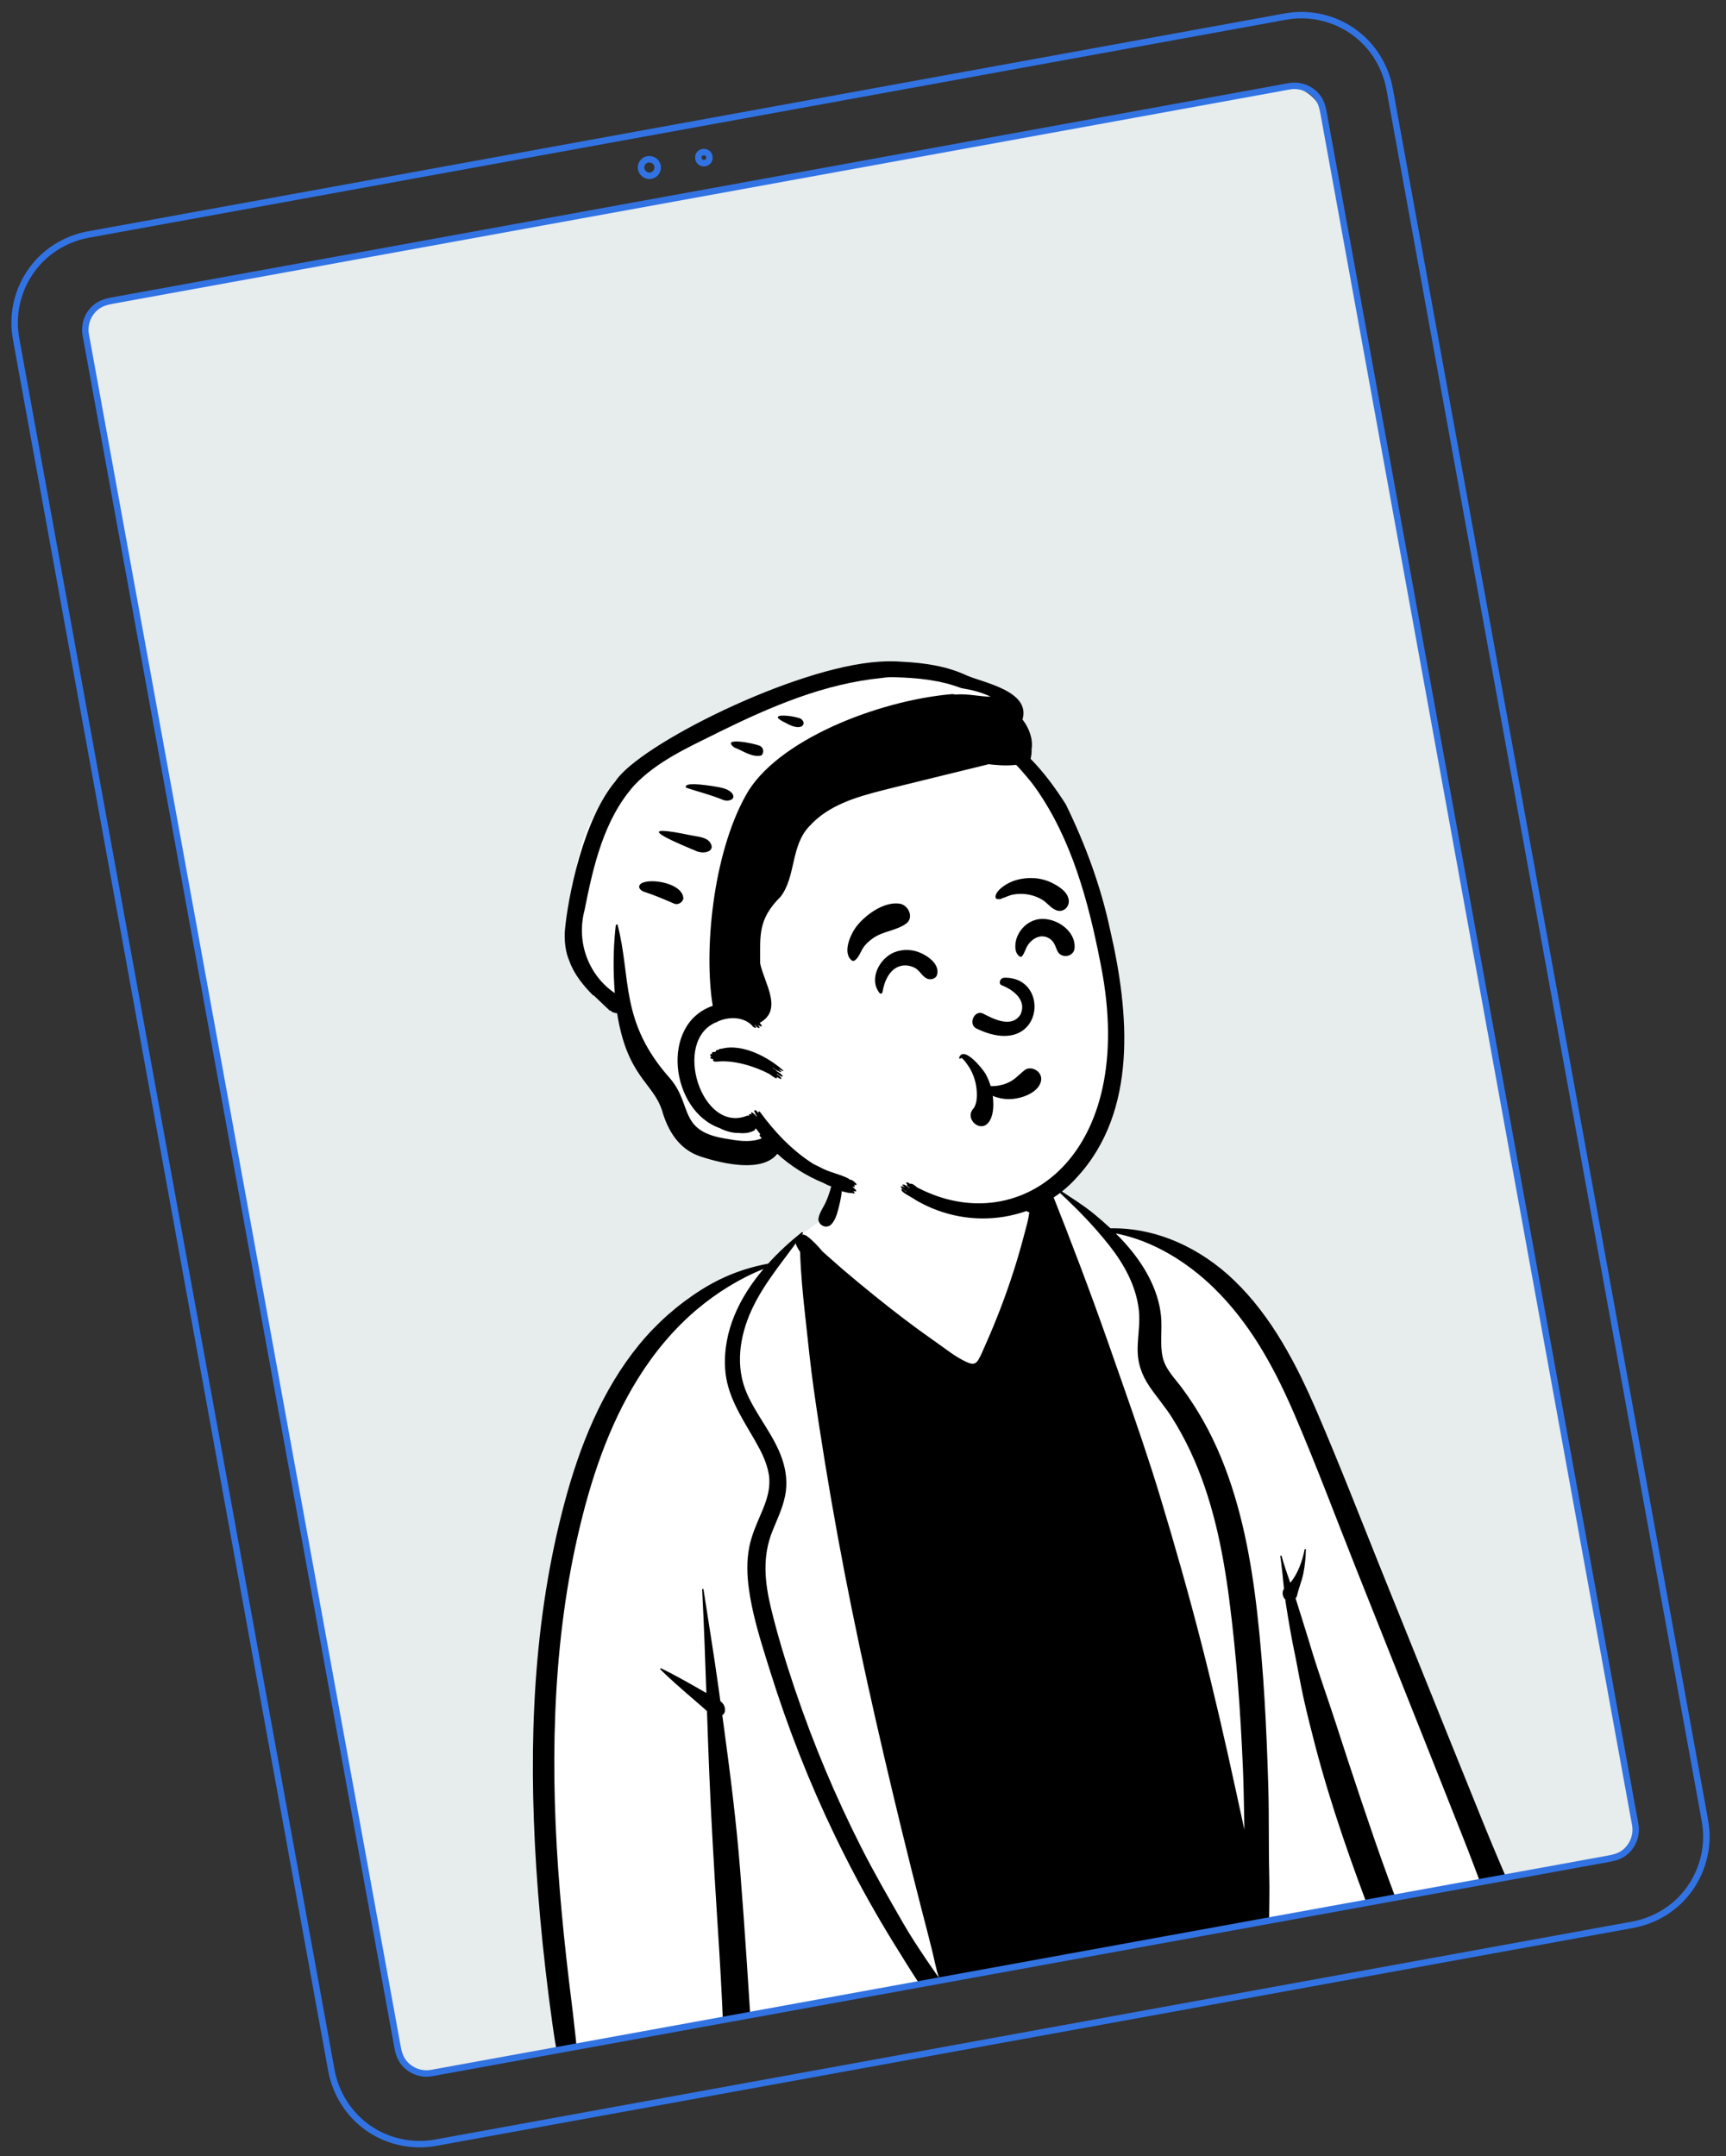 <svg width="401" height="501" viewBox="0 0 401 501" fill="none" xmlns="http://www.w3.org/2000/svg">
<rect x="0" y="0" width="401" height="501" fill="#333333" stroke="none"/>
<path d="M101.159 497.851C95.721 498.818 90.051 497.592 85.519 494.416C81.055 491.288 78.004 486.455 77 481.105C76.845 480.282 76.7 479.457 76.55 478.633C76.119 476.266 75.687 473.898 75.256 471.531C74.577 467.8 73.898 464.069 73.219 460.339C72.317 455.39 71.416 450.44 70.515 445.491C69.414 439.441 68.312 433.391 67.21 427.341C65.949 420.411 64.687 413.482 63.425 406.551C62.026 398.865 60.626 391.178 59.227 383.492C57.713 375.179 56.199 366.866 54.686 358.553C53.09 349.789 51.495 341.025 49.899 332.261C48.254 323.226 46.608 314.19 44.963 305.155C43.288 295.953 41.612 286.751 39.937 277.55C38.264 268.361 36.591 259.173 34.918 249.984C33.28 240.988 31.642 231.992 30.004 222.996C28.425 214.321 26.845 205.646 25.266 196.971C23.765 188.726 22.264 180.482 20.762 172.238C19.384 164.67 18.006 157.102 16.628 149.533C15.393 142.747 14.157 135.962 12.922 129.176C11.851 123.298 10.781 117.419 9.711 111.54C8.845 106.787 7.98 102.035 7.115 97.282C6.476 93.774 5.837 90.266 5.199 86.758C4.813 84.641 4.428 82.524 4.042 80.408C3.777 78.951 3.496 77.506 3.421 76.02C3.145 70.548 5.081 65.089 8.749 61.024C11.843 57.593 16.013 55.327 20.543 54.488C22.081 54.203 23.621 53.928 25.16 53.648C28.748 52.994 32.337 52.341 35.925 51.688C41.259 50.716 46.593 49.745 51.928 48.774C58.677 47.545 65.428 46.316 72.178 45.087C79.999 43.663 87.82 42.239 95.641 40.815C104.23 39.251 112.82 37.687 121.409 36.123C130.496 34.468 139.584 32.814 148.672 31.159C157.837 29.49 167.003 27.821 176.167 26.153C185.139 24.519 194.112 22.886 203.084 21.252C211.587 19.704 220.09 18.155 228.594 16.607C236.214 15.22 243.835 13.832 251.456 12.445C257.922 11.267 264.388 10.09 270.854 8.913C275.868 8 280.883 7.087 285.897 6.174C289.084 5.593 292.271 5.013 295.458 4.433C296.746 4.198 298.033 3.933 299.329 3.739C304.755 2.924 310.397 4.348 314.799 7.63C319.009 10.769 321.871 15.44 322.837 20.597C323.003 21.482 323.16 22.368 323.321 23.253C323.76 25.668 324.2 28.082 324.64 30.497C325.33 34.287 326.02 38.075 326.709 41.864C327.619 46.858 328.528 51.85 329.437 56.843C330.539 62.895 331.641 68.947 332.743 74.999C334.017 81.997 335.291 88.994 336.565 95.992C337.969 103.705 339.373 111.418 340.778 119.13C342.291 127.439 343.804 135.749 345.316 144.058C346.919 152.86 348.522 161.662 350.124 170.464C351.771 179.508 353.418 188.552 355.064 197.596C356.736 206.774 358.407 215.953 360.078 225.132C361.755 234.342 363.432 243.552 365.109 252.763C366.745 261.75 368.381 270.736 370.018 279.723C371.594 288.382 373.171 297.042 374.748 305.702C376.245 313.925 377.742 322.147 379.239 330.37C380.612 337.911 381.986 345.453 383.358 352.993C384.588 359.746 385.817 366.498 387.047 373.251C388.107 379.075 389.168 384.9 390.228 390.725C391.088 395.447 391.948 400.169 392.808 404.891C393.437 408.348 394.067 411.805 394.696 415.262C395.07 417.315 395.444 419.367 395.817 421.42C396.111 423.03 396.402 424.625 396.437 426.271C396.555 431.776 394.446 437.189 390.637 441.157C387.58 444.341 383.576 446.418 379.249 447.217C377.624 447.516 375.996 447.809 374.37 448.105C370.709 448.772 367.048 449.438 363.388 450.105C358.01 451.084 352.633 452.063 347.255 453.042C340.44 454.283 333.625 455.524 326.81 456.764C318.953 458.195 311.097 459.625 303.24 461.056C294.628 462.624 286.015 464.192 277.403 465.76C268.305 467.417 259.206 469.074 250.108 470.73C240.944 472.399 231.78 474.067 222.616 475.736C213.658 477.367 204.7 478.998 195.742 480.629C187.287 482.168 178.832 483.708 170.377 485.247C162.773 486.632 155.169 488.016 147.564 489.401C141.149 490.569 134.734 491.737 128.318 492.905C123.379 493.804 118.438 494.704 113.499 495.603C110.376 496.172 107.254 496.74 104.131 497.309C103.141 497.49 102.15 497.67 101.159 497.851Z" stroke="#3273E3" stroke-width="1.5" stroke-miterlimit="10" stroke-linecap="round" stroke-linejoin="round"/>
<path d="M152.766 38.572C152.436 36.846 150.073 36.413 149.184 37.948C148.3 39.474 149.848 41.335 151.508 40.745C152.398 40.43 152.926 39.497 152.766 38.572Z" stroke="#3273E3" stroke-width="1.5" stroke-miterlimit="10" stroke-linecap="round" stroke-linejoin="round"/>
<path d="M164.795 36.392C164.459 34.709 161.954 35.164 162.263 36.853C162.573 38.54 165.097 38.083 164.795 36.392Z" stroke="#3273E3" stroke-width="1.5" stroke-miterlimit="10" stroke-linecap="round" stroke-linejoin="round"/>
<mask id="mask0_84_24559" style="mask-type:alpha" maskUnits="userSpaceOnUse" x="19" y="19" width="362" height="463">
<path d="M100.263 481.654C97.839 482.094 95.308 481.132 93.79 479.19C92.954 478.121 92.592 476.899 92.355 475.595C92.073 474.045 91.791 472.495 91.508 470.945C90.979 468.038 90.45 465.131 89.92 462.223C89.169 458.098 88.418 453.973 87.667 449.847C86.719 444.643 85.772 439.44 84.825 434.236C83.706 428.094 82.588 421.952 81.47 415.81C80.206 408.869 78.942 401.928 77.678 394.987C76.294 387.387 74.911 379.786 73.527 372.186C72.053 364.09 70.579 355.994 69.105 347.898C67.557 339.399 66.01 330.9 64.462 322.402C62.876 313.687 61.289 304.973 59.702 296.259C58.093 287.418 56.483 278.578 54.873 269.737C53.271 260.936 51.668 252.133 50.066 243.331C48.495 234.707 46.925 226.083 45.355 217.459C43.842 209.153 42.33 200.847 40.818 192.54C39.389 184.691 37.959 176.842 36.53 168.993C35.21 161.741 33.889 154.489 32.569 147.236C31.383 140.72 30.196 134.205 29.01 127.69C27.983 122.05 26.956 116.411 25.93 110.772C25.088 106.149 24.246 101.526 23.404 96.903C22.774 93.444 22.145 89.984 21.515 86.525C21.119 84.348 20.722 82.173 20.326 79.996C20.187 79.231 20.032 78.467 19.909 77.698C19.514 75.257 20.475 72.75 22.451 71.245C23.611 70.361 24.922 70.053 26.314 69.8C28.532 69.396 30.752 68.992 32.971 68.588C37.016 67.852 41.061 67.115 45.107 66.378C50.684 65.363 56.261 64.347 61.839 63.332C68.653 62.091 75.468 60.85 82.282 59.61C90.04 58.197 97.798 56.785 105.555 55.372C113.961 53.842 122.368 52.311 130.774 50.78C139.535 49.185 148.295 47.59 157.056 45.995C165.851 44.394 174.646 42.792 183.442 41.191C192.028 39.627 200.615 38.064 209.201 36.501C217.238 35.038 225.274 33.574 233.311 32.111C240.549 30.793 247.787 29.475 255.026 28.157C261.148 27.042 267.27 25.928 273.392 24.813C278.103 23.955 282.814 23.098 287.525 22.24C290.531 21.692 293.537 21.145 296.543 20.598C297.634 20.399 298.727 20.16 299.826 20.006C302.278 19.661 304.78 20.729 306.219 22.748C306.967 23.798 307.27 24.971 307.495 26.209C307.788 27.816 308.08 29.422 308.373 31.029C308.912 33.987 309.45 36.947 309.989 39.905C310.746 44.063 311.503 48.221 312.26 52.378C313.211 57.602 314.163 62.827 315.114 68.051C316.238 74.223 317.361 80.395 318.485 86.567C319.753 93.533 321.022 100.499 322.29 107.465C323.678 115.085 325.065 122.705 326.453 130.326C327.934 138.461 329.415 146.596 330.896 154.731C332.446 163.242 333.995 171.752 335.545 180.262C337.137 189.008 338.73 197.753 340.322 206.5C341.932 215.341 343.542 224.183 345.151 233.024C346.753 241.822 348.355 250.619 349.957 259.417C351.525 268.032 353.094 276.645 354.662 285.26C356.172 293.55 357.681 301.841 359.191 310.132C360.612 317.938 362.034 325.745 363.455 333.551C364.767 340.759 366.08 347.966 367.392 355.174C368.573 361.662 369.754 368.149 370.936 374.637C371.957 380.244 372.977 385.851 373.998 391.457C374.833 396.043 375.668 400.629 376.503 405.215C377.127 408.64 377.751 412.065 378.374 415.491C378.761 417.617 379.148 419.741 379.535 421.867C379.68 422.663 379.858 423.46 379.963 424.262C380.283 426.72 379.179 429.216 377.143 430.63C375.99 431.431 374.71 431.684 373.368 431.928C371.07 432.347 368.773 432.765 366.474 433.183C362.362 433.932 358.25 434.681 354.137 435.43C348.523 436.452 342.909 437.474 337.294 438.496C330.46 439.741 323.626 440.985 316.792 442.229C309.007 443.647 301.222 445.064 293.437 446.482C285.014 448.015 276.591 449.549 268.167 451.083C259.4 452.679 250.632 454.275 241.865 455.872C233.048 457.477 224.231 459.083 215.414 460.688C206.842 462.249 198.27 463.809 189.698 465.37C181.665 466.833 173.631 468.295 165.598 469.758C158.399 471.069 151.2 472.38 144.001 473.691C137.929 474.796 131.858 475.901 125.787 477.007C121.138 477.853 116.49 478.7 111.841 479.546C108.909 480.08 105.977 480.614 103.046 481.147C102.118 481.316 101.19 481.485 100.263 481.654Z" fill="#E7ECED"/>
</mask>
<g mask="url(#mask0_84_24559)">
</g>
<g clip-path="url(#clip0_84_24559)">
<rect x="18.607" y="71.093" width="292" height="419" rx="8" transform="rotate(-10.319 18.607 71.093)" fill="#E7ECED"/>
<path fill-rule="evenodd" clip-rule="evenodd" d="M276.408 320.942C273.983 320.547 271.618 320.01 269.368 318.998C262.825 315.764 257.893 310.004 253.23 304.544C246.611 296.574 241.324 287.759 237.063 278.335C235.233 274.286 233.978 269.434 230.888 266.111C224.003 259.23 208.203 263.16 199.966 266.088C194.465 268.127 194.446 274.691 194.011 279.625C193.646 283.725 193.662 287.801 193.799 291.91C192.562 293.088 191.112 294.126 189.718 295.054C174.156 303.1 172.962 312.98 169.297 328.573C162.488 351.507 135.135 364.981 135.302 390.626C135.481 407.543 146.276 421.524 156.991 433.664C167.37 447.166 179.375 452.368 195.779 445.745C211.115 439.254 225.389 430.468 240.252 422.981C247.519 419.729 254.23 413.49 262.54 413.726C279.701 414.42 296.958 413.074 313.768 409.517C337.667 406.155 333.525 383.426 327.885 366.268C321.192 339.186 304.148 324.117 276.408 320.942V320.942Z" fill="white"/>
<path fill-rule="evenodd" clip-rule="evenodd" d="M285.211 360.291C287.432 361.239 289.46 362.919 291.179 364.763C285.486 365.201 279.786 365.547 274.081 365.799C274.725 365.202 275.378 364.613 276.052 364.047C278.515 362.004 281.778 358.826 285.211 360.291ZM195.374 393.683C194.278 393.469 193.598 391.983 193.036 391.162C191.275 388.589 189.614 385.948 187.911 383.336C192.188 381.231 196.316 379.008 200.864 377.473C205.754 375.823 210.821 374.717 215.921 373.959C226.253 372.423 236.734 372.246 247.16 372.204C257.573 372.162 267.972 372.05 278.376 371.554C288.568 371.068 298.727 370.221 308.883 369.251C310.856 369.063 314.223 369.171 315.508 367.36C316.525 365.926 316.159 363.689 314.432 362.988C313.356 362.551 311.958 362.796 310.83 362.856C309.41 362.93 307.995 363.065 306.583 363.227C306.007 363.293 305.432 363.362 304.857 363.431C309.111 360.881 313.71 359.075 318.708 358.435C319.297 360.082 320.876 361.599 321.822 362.873C323.472 365.098 324.863 367.401 325.963 369.947C328.265 375.268 329.371 381.024 330.038 386.757C330.564 391.543 330.797 396.9 327.693 400.922C325.344 403.967 321.549 405.628 317.923 406.592C313.709 407.714 309.3 408.138 304.955 408.338C298.861 408.619 292.693 408.645 286.603 408.284C274.808 407.585 263.186 405.171 252.117 401.045C246.719 399.033 241.478 396.618 236.033 394.729C230.485 392.803 224.731 391.573 218.861 391.227C212.291 390.841 205.597 391.384 199.2 392.939C198.09 393.209 196.543 393.911 195.374 393.683ZM187.567 392.166C188.618 394.186 189.569 396.539 191.307 398.081C193.029 399.61 195.252 399.855 197.465 399.616C200.133 399.327 202.775 398.72 205.432 398.337C210.882 397.553 216.38 397.458 221.848 398.126C226.944 398.748 231.846 400.274 236.631 402.085C241.056 403.76 245.395 405.633 249.82 407.3C248.847 407.979 247.893 408.696 246.921 409.346C244.882 410.708 242.824 412.039 240.751 413.349C236.664 415.932 232.55 418.476 228.368 420.904C219.936 425.8 211.281 430.312 202.439 434.423C198.222 436.384 193.977 438.55 189.413 439.58C185.365 440.493 181.377 440.03 177.647 438.208C169.91 434.429 163.162 428.17 157.473 421.821C154.092 418.048 151.005 414 148.283 409.729C146.906 407.569 145.612 405.357 144.399 403.101C143.829 402.042 143.278 400.973 142.743 399.896C142.509 399.422 142.279 398.946 142.051 398.469C148.641 395.073 155.351 391.87 162.383 389.489C166.137 388.218 169.993 387.218 173.901 386.55C175.84 386.218 177.794 385.971 179.756 385.819C180.812 385.738 181.869 385.688 182.928 385.672C183.366 385.665 183.821 385.69 184.273 385.687C185.359 387.853 186.449 390.016 187.567 392.166ZM330.128 356.811C330.366 355.983 330.388 355.207 330.373 354.356C330.361 353.707 330.472 352.77 330.084 351.995C329.649 351.127 328.771 350.439 328.106 349.753C327.371 348.994 326.637 348.234 325.903 347.474C324.435 345.953 322.969 344.431 321.505 342.907C315.527 336.683 309.577 330.434 303.62 324.19C298.334 318.649 293.107 313.038 287.71 307.605C283.095 302.959 278.168 298.46 272.423 295.239C265.159 291.166 257.193 290.075 248.991 289.585C247.972 288.853 246.738 288.576 245.532 288.898C243.445 287.254 241.821 286.137 240.744 283.759C240.229 282.621 239.712 279.252 238.419 278.758C236.884 278.171 236.364 279.412 236.211 280.733C235.697 285.15 238.186 290.51 242.318 294.089C241.79 299.244 241.176 306.547 238.532 311.081C235.702 315.937 230.968 318.15 225.619 319.213C215.419 321.24 204.509 319.305 195.508 314.148C192.772 312.581 190.163 310.749 187.738 308.737C185.918 307.228 183.65 304.801 182.102 302.935C181.954 302.125 180.842 301.453 190.475 299.023C200.108 296.593 198.42 283.13 198.307 281.276C198.215 279.771 198.548 277.348 197.289 276.336C196.755 275.907 195.835 275.989 195.338 276.438C194.402 277.284 194.36 279.019 194.235 280.215C194.06 281.891 194.339 292.042 191.669 293.709C190.419 294.49 188.876 294.781 187.469 295.139C185.731 295.583 183.983 295.994 182.268 296.517C181.635 296.71 180.968 297.048 180.331 297.17C179.916 297.249 179.452 297.126 179.025 297.058C177.584 296.826 176.296 297.431 174.935 297.872C162.904 301.772 150.893 307.86 141.611 316.569C133.43 324.246 128.466 334.047 125.989 344.901C123.462 355.978 122.965 367.549 122.844 378.873C122.804 382.667 122.856 386.462 122.998 390.253C123.135 393.917 123.158 397.684 123.661 401.318C123.86 402.756 124.443 404.019 125.206 405.227C126.065 406.586 127.569 406.91 129.036 407.351C132.256 408.319 135.577 408.919 138.929 409.163C141.533 412.359 143.851 415.75 145.871 419.34C145.557 420.4 145.811 421.852 145.888 422.813C146.082 425.205 146.412 427.585 146.821 429.949C147.64 434.687 148.785 439.361 149.869 444.044C150.968 448.794 155.162 467.558 155.705 469.844C156.127 471.62 156.455 474.151 157.691 475.571C159.591 477.753 163.165 477.017 164.466 474.73C207.381 476.073 284.531 459.268 314.987 449.116C318.949 447.795 317.789 448.671 318.637 447.457C319.273 446.545 319.693 445.105 319.715 444.006C319.744 442.538 319.048 441.342 318.028 440.344C316.955 439.296 316.444 437.374 315.867 436C314.501 432.752 311.422 417.957 310.772 416.373C310.569 415.88 310.365 415.357 310.139 414.837C315.973 414.335 321.949 413.247 327.057 410.339C329.953 408.689 332.528 406.458 334.306 403.618C336.459 400.18 337.279 396.195 337.343 392.18C337.427 387.003 336.695 381.789 335.575 376.745C334.211 370.791 332.105 364.885 328.626 359.824C329.303 358.921 329.82 357.885 330.128 356.811Z" fill="black"/>
<path fill-rule="evenodd" clip-rule="evenodd" d="M162.994 165.824C179.345 161.915 193.131 154.612 206.647 162.878C206.647 162.878 222.896 145.414 227.007 150.19C229.762 153.39 227.722 158.731 229.309 163.01C235.989 170.77 238.378 185.529 239.294 188.922C241.602 197.476 252.13 229.33 253.543 237.092C254.264 241.054 252.886 252.026 251.903 258.171C249.714 271.849 242.261 279.974 228.082 282.555C213.903 285.137 188.604 277.503 179.267 268.336C178.448 267.532 174.732 270.988 169.483 267.123C163.796 262.937 159.397 253.779 158.351 248.033C157.023 240.741 151.388 236.542 150.237 227.109C147.666 206.041 145.498 170.005 162.994 165.824Z" fill="white"/>
<path fill-rule="evenodd" clip-rule="evenodd" d="M156.736 141.925C156.948 141.872 157.168 141.843 157.389 141.825C157.63 141.792 157.872 141.772 158.12 141.776C159.375 141.788 160.575 142.233 161.578 142.984C161.606 143.003 161.629 143.026 161.654 143.046C162.101 143.27 162.527 143.54 162.919 143.836C162.967 143.77 163.012 143.706 163.062 143.64C163.207 143.456 163.362 143.279 163.526 143.109C164.192 142.288 165.029 141.627 165.974 141.166L166.104 141.104C166.129 141.091 166.154 141.081 166.179 141.071C166.844 140.707 167.566 140.451 168.316 140.317C169.207 140.125 170.133 140.108 171.035 140.301C172.103 140.532 173.086 141.024 173.954 141.673C174.502 141.974 174.996 142.325 175.522 142.714C176.608 143.52 177.533 144.526 178.215 145.696C178.31 145.86 178.397 146.031 178.48 146.203C179.565 145.873 180.663 145.578 181.768 145.331C183.005 145.027 184.25 144.773 185.51 144.587C188.982 144.071 192.469 144.065 195.939 144.583C196.63 144.657 197.311 144.788 197.98 144.98C199.012 145.187 200.01 145.509 200.974 145.943L201.783 146.243C202.189 146.394 202.596 146.548 202.993 146.709C203.938 147.098 204.851 147.559 205.73 148.076C206.65 148.577 207.535 149.144 208.391 149.752C208.623 149.916 208.849 150.084 209.072 150.254C210.897 150.848 212.581 151.727 214.207 152.845C215.184 152.018 216.211 151.243 217.285 150.525C218.393 149.785 219.823 148.969 221.02 148.386C222.094 147.863 223.173 147.442 224.279 147.075C224.779 146.892 225.285 146.727 225.796 146.572L225.776 146.584V146.584C226.136 146.477 226.494 146.377 226.858 146.278L226.847 146.278V146.278C227.002 146.236 227.159 146.194 227.315 146.155L227.692 146.054V146.054C227.805 146.022 228.022 146.261 228.049 146.354L228.08 146.448V146.448C228.184 146.53 228.283 146.623 228.35 146.678C228.417 146.66 228.484 146.643 228.552 146.628C228.753 146.572 229.055 146.893 229.201 147.01L229.333 147.119C229.484 147.245 229.64 147.395 229.694 147.578C230.026 148.642 230.35 149.708 230.664 150.777C230.858 151.594 230.963 152.42 230.974 153.254C231.015 154.059 231.053 154.864 231.091 155.667C231.023 156.248 230.958 156.828 230.893 157.408C230.866 157.63 230.83 157.85 230.797 158.07C230.63 159.528 230.384 160.964 230.036 162.374C230.549 162.768 231.036 163.185 231.498 163.623C231.603 163.698 231.709 163.772 231.809 163.852C231.826 163.811 231.854 163.771 231.888 163.745C232.003 163.667 232.107 163.716 232.205 163.809C233.174 164.448 233.942 165.258 234.505 166.241L234.837 166.746C234.892 166.831 234.947 166.916 235.001 167.001C235.442 167.743 235.819 168.519 236.159 169.313C236.446 169.933 236.687 170.571 236.887 171.225C237.799 173.022 238.6 174.884 239.372 176.725C239.493 177.015 239.511 177.29 239.456 177.537L239.747 177.733V177.733L240.245 178.076C241.082 178.653 241.94 179.264 242.62 180.009C243.324 180.782 243.894 181.642 244.508 182.486L244.64 182.665V182.665L244.908 183.023C245.199 183.415 245.344 183.634 245.626 184.12C246.096 184.931 246.423 185.772 246.669 186.678C247.028 187.996 247.278 189.458 246.917 190.809C246.917 190.82 246.913 190.829 246.909 190.838C246.861 192.089 246.404 193.325 245.53 194.221C245.351 194.462 245.154 194.685 244.934 194.873C244.406 195.328 243.868 195.458 243.194 195.415L243.109 195.409C243.024 195.403 242.947 195.398 242.873 195.395C242.994 195.462 243.065 195.555 242.921 195.657C242.782 195.758 242.654 195.825 242.528 195.864C242.596 195.924 242.615 195.999 242.511 196.083C242.284 196.263 242.087 196.342 241.871 196.343L241.981 196.7C242.827 199.393 243.234 199.882 244.042 202.794C244.772 205.793 245.605 208.765 246.544 211.704L246.878 212.774C247.94 216.163 249.061 219.567 250.424 222.843C251.07 224.266 251.666 225.708 252.214 227.171C252.809 228.251 253.293 229.378 253.661 230.551C254.1 231.732 254.474 232.936 254.787 234.162C255.233 234.902 255.526 235.682 255.668 236.506C255.909 237.604 256.073 238.714 256.155 239.834C256.297 240.988 256.346 242.148 256.301 243.315C256.359 244.894 256.223 246.453 255.904 248C255.73 249.694 255.446 251.375 255.077 253.036C254.503 255.61 253.688 258.051 252.7 260.491C251.774 262.779 250.739 265.008 249.48 267.135C247.853 269.884 245.9 272.486 243.661 274.789C242.391 276.141 241.019 277.398 239.551 278.526C237.756 279.908 235.911 281.194 233.877 282.206C232.609 282.838 231.295 283.353 229.953 283.809C227.319 284.702 224.504 285.152 221.696 285.179C219.897 285.263 218.095 285.169 216.356 284.882C214.927 284.644 213.547 284.324 212.154 283.933C211.439 283.736 210.738 283.485 210.055 283.184C208.912 282.707 207.819 282.133 206.777 281.467C206.441 281.271 206.112 281.068 205.785 280.851C205.63 280.758 205.672 280.569 205.819 280.499L205.865 280.485V280.485C205.795 280.441 205.722 280.397 205.651 280.351C205.636 280.343 205.623 280.332 205.61 280.32C205.577 280.299 205.54 280.279 205.509 280.258C205.391 280.187 205.457 279.969 205.537 279.906C205.568 279.881 205.612 279.871 205.663 279.867C205.651 279.858 205.641 279.852 205.629 279.846C205.617 279.84 205.611 279.819 205.61 279.798L205.565 279.774V279.774C205.41 279.68 205.446 279.495 205.595 279.422C205.668 279.384 205.797 279.373 205.934 279.378L205.986 279.38L205.882 279.313C205.699 279.205 205.722 279.044 205.907 278.962C206.053 278.944 206.2 278.938 206.347 278.946L206.458 278.956C206.513 278.959 206.566 278.966 206.621 278.972C206.517 278.907 206.414 278.845 206.312 278.779C206.212 278.719 206.264 278.485 206.335 278.426C206.431 278.347 206.656 278.392 206.766 278.445C207.009 278.428 207.343 278.475 207.476 278.554C207.849 278.8 208.229 279.031 208.614 279.254C208.827 279.28 209.033 279.329 209.203 279.428C209.646 279.721 210.102 279.99 210.563 280.247L210.906 280.401C210.963 280.427 211.02 280.451 211.078 280.475C211.716 280.708 212.354 280.939 212.989 281.172C215.223 281.501 217.458 281.831 219.689 282.159L219.982 282.192V282.192L222.069 282.071V282.071C223.437 281.969 224.78 281.716 226.094 281.317C227.102 281.147 228.083 280.865 229.028 280.482C230.646 279.895 232.208 279.181 233.696 278.309C235.409 277.306 236.996 276.108 238.53 274.849C239.081 274.394 239.617 273.92 240.139 273.427C240.306 273.256 240.472 273.082 240.637 272.906C241.726 271.731 242.748 270.502 243.714 269.225C244.168 268.625 244.598 268.008 245.005 267.376C245.064 267.284 245.121 267.196 245.178 267.104C245.566 266.486 245.936 265.854 246.281 265.206L246.62 264.646V264.646C247.954 262.186 249.067 259.599 250.012 256.971C250.952 254.367 251.627 251.683 252.057 248.955C252.178 247.988 252.261 247.015 252.3 246.039C252.483 244.841 252.527 243.64 252.43 242.439C252.427 242.201 252.417 241.965 252.406 241.729L252.358 241.362C252.35 241.301 252.341 241.24 252.33 241.179C252.316 240.803 252.294 240.428 252.261 240.055C252.215 239.682 252.161 239.31 252.096 238.94L251.655 236.679V236.679C251.634 236.61 251.613 236.538 251.594 236.465L251.445 235.976C251.131 234.966 250.846 233.949 250.532 232.94C250.531 232.934 250.53 232.926 250.526 232.919C250.409 232.542 250.288 232.164 250.16 231.786C250.089 231.561 250.01 231.337 249.934 231.113L249.795 230.721V230.721C249.546 230.042 249.272 229.373 248.967 228.716L248.835 228.435L247.962 226.226L247.037 224.064C246.429 222.612 245.874 221.141 245.374 219.645C244.53 217.271 243.744 214.883 243 212.477C242.962 212.362 242.925 212.244 242.89 212.129C242.173 209.902 241.539 207.651 240.979 205.379C240.375 203.15 239.852 200.901 239.41 198.635C239.389 198.533 239.441 198.437 239.514 198.375L239.427 197.94C239.347 197.555 239.425 198.02 239.341 197.58L239.116 196.369C239.098 196.268 239.086 196.198 239.087 196.192C237.704 196.544 236.748 196.636 235.383 196.811L235.152 196.841C233.902 197.01 232.645 197.098 231.384 197.116C231.39 197.18 231.356 197.232 231.288 197.258C231.163 197.286 231.045 197.307 230.925 197.332L231.001 197.494V197.494C231.019 197.58 230.99 197.642 230.91 197.681L230.563 197.761C230.1 197.865 229.634 197.96 229.159 197.981C228.732 198.002 228.308 197.979 227.884 197.937C227.627 197.941 227.362 197.93 227.089 197.903C226.389 197.833 225.682 197.697 224.976 197.614C224.269 197.594 223.568 197.673 222.876 197.977C222.144 198.297 221.556 198.743 220.718 198.69C220.551 198.68 220.386 198.648 220.219 198.613L220.074 198.629C220.05 198.631 220.025 198.633 219.999 198.634C219.141 198.666 218.3 198.272 217.452 198.134C217.161 198.117 216.888 198.184 216.639 198.346L216.577 198.388L216.348 198.633C216.265 198.778 216.182 198.924 216.101 199.07L215.981 199.29C215.759 199.695 215.513 200.068 215.186 200.366C214.815 200.858 214.329 201.196 213.701 201.326C213.344 201.402 212.973 201.391 212.607 201.344C211.376 201.985 209.994 202.321 208.62 202.165C208.089 202.18 207.558 202.134 207.033 202.004C206.787 201.944 206.537 201.865 206.292 201.771C205.443 202.327 204.667 203.001 203.86 203.608L203.678 203.745C202.852 204.363 201.928 204.986 200.889 205.107C199.579 205.259 198.276 205.318 196.968 205.331C196.958 205.333 196.944 205.333 196.933 205.332L196.753 205.335V205.335L196.099 205.339V205.339L195.569 205.337V205.337L195.326 205.485C193.37 206.662 191.181 207.701 188.969 207.529C188.029 207.584 187.11 207.432 186.236 207.047C186.207 207.033 186.177 207.02 186.147 207.004C186.012 206.963 185.884 206.914 185.768 206.856L185.743 206.843V206.843L185.72 206.83L185.709 206.826C184.462 206.507 183.596 205.5 183.482 204.217C183.338 203.828 183.269 203.435 183.271 203.002C182.977 203.512 182.674 204.02 182.365 204.525C181.258 206.491 180.185 208.486 179.229 210.534L179.01 211.008C178.484 212.134 178.015 213.287 177.6 214.461C177.176 215.624 176.734 216.779 176.268 217.925C175.59 219.017 174.945 220.126 174.333 221.253L174.073 221.738L173.208 223.441C172.577 224.541 172.099 225.706 171.778 226.933C171.492 227.817 171.243 228.709 171.037 229.616C170.968 229.891 170.905 230.167 170.844 230.444C170.657 231.515 170.532 232.593 170.48 233.693C170.423 234.493 170.424 235.293 170.483 236.094L170.505 236.361C170.53 236.675 170.563 236.989 170.606 237.3C170.69 237.331 170.761 237.364 170.816 237.4L171.02 237.434V237.434L171.183 237.451C171.438 237.482 171.883 237.561 171.818 237.77L171.488 238.827V238.827C171.55 238.872 171.584 238.925 171.562 238.994C171.341 239.703 171.118 240.412 170.896 241.122C170.889 241.147 170.874 241.168 170.858 241.185C171.174 241.266 171.483 241.361 171.782 241.471C172.367 241.69 172.821 241.983 173.257 242.343C173.675 242.499 174.077 242.681 174.464 242.902C174.957 243.262 175.405 243.673 175.806 244.133C176.178 244.569 176.501 245.035 176.776 245.535C176.906 245.801 176.995 246.085 177.047 246.382C177.137 248.677 174.297 247.61 174.212 247.423C173.614 246.135 173.055 245.354 171.965 244.513L171.939 244.502V244.502C171.373 244.367 170.812 244.233 170.237 244.154C170.159 244.184 170.077 244.21 169.996 244.238C170.114 244.355 170.091 244.495 169.904 244.553C169.108 244.866 168.283 245.062 167.431 245.144L166.125 245.195V245.195C165.633 245.494 165.176 245.846 164.756 246.242L164.618 246.376L164.593 246.402C163.543 247.614 162.834 249.099 162.444 250.648C162.41 250.786 162.378 250.925 162.348 251.064L162.306 251.274L162.303 251.286C162.061 254.776 163.485 258.301 165.588 261.044C166.681 262.245 167.806 263.412 168.966 264.546L170.075 265.555V265.555C170.695 265.956 171.307 266.372 171.908 266.804C172.001 266.869 172.1 266.932 172.197 266.993C172.496 267.119 172.797 267.225 173.099 267.305C173.213 267.322 173.329 267.336 173.445 267.345C174.026 267.504 174.612 267.539 175.204 267.447C175.992 267.357 176.732 267.128 177.42 266.763L177.557 266.688L177.657 266.629C178.009 266.302 178.321 265.918 178.605 265.482C178.669 265.387 178.815 265.36 178.991 265.374C179.066 265.263 179.139 265.147 179.206 265.023C179.255 264.947 179.348 264.927 179.431 264.964C179.675 264.89 180.418 265.15 180.279 265.383C180.259 265.435 180.23 265.484 180.206 265.534C180.335 265.573 180.466 265.62 180.583 265.672C181.161 265.724 182.074 266.125 182.038 266.302L182.033 266.317C181.949 266.581 181.821 266.813 181.646 267.011L181.586 267.075L181.451 267.211C181.693 267.308 181.905 267.431 181.834 267.558C181.807 267.647 181.776 267.734 181.737 267.814C182.283 268.283 182.827 268.758 183.368 269.233C183.982 270.107 184.689 270.898 185.489 271.605C186.195 272.402 186.994 273.088 187.887 273.667C187.962 273.719 188.038 273.767 188.112 273.816C188.75 274.128 189.408 274.41 190.089 274.672L190.381 274.783C190.536 274.841 190.788 274.904 190.715 275.125C190.706 275.154 190.694 275.178 190.679 275.197C191.11 275.379 191.552 275.544 192.003 275.69L192.047 275.707C192.22 275.777 192.464 275.919 192.269 276.107C192.103 276.267 191.54 276.017 191.276 275.903C191.231 275.911 191.176 275.908 191.121 275.902C191.207 275.929 191.293 275.96 191.38 275.99L191.511 276.034C191.612 276.072 192.118 276.288 191.826 276.472C191.674 276.513 191.525 276.499 191.378 276.434C191.209 276.386 191.043 276.333 190.878 276.276C190.945 276.348 190.96 276.429 190.838 276.505C190.794 276.516 190.749 276.522 190.704 276.524C191.049 276.665 191.399 276.79 191.758 276.903L191.817 276.927C191.972 276.991 192.224 277.122 192.09 277.298C191.939 277.493 191.378 277.238 191.235 277.183L190.811 277.024V277.024C190.785 277.043 190.754 277.054 190.721 277.063C190.849 277.112 190.97 277.169 191.1 277.215L191.277 277.273C191.498 277.348 191.815 277.479 191.745 277.68C191.675 277.879 191.343 277.786 191.124 277.705L190.888 277.612C190.877 277.608 190.867 277.604 190.857 277.601L190.854 277.634C190.853 277.639 190.852 277.645 190.849 277.651C190.782 277.84 190.515 277.773 190.326 277.705L190.174 277.647C189.917 277.549 189.661 277.452 189.407 277.354L189.027 277.206L189.022 277.207C187.711 276.712 186.489 276.204 185.293 275.479C184.578 275.046 183.899 274.574 183.242 274.058C181.922 273.023 180.85 271.76 179.801 270.462C179.784 270.44 179.791 270.377 179.811 270.306C179.692 270.143 179.575 269.978 179.457 269.807C178.691 270.179 177.801 270.409 176.961 270.505C176.51 270.557 176.055 270.559 175.596 270.521C174.164 270.581 172.701 270.19 171.398 269.639C171.316 269.605 171.241 269.565 171.165 269.53C170.636 269.348 170.123 269.117 169.625 268.836C168.654 268.293 167.708 267.664 166.83 266.987C166.186 266.455 165.566 265.894 164.974 265.303C164.376 264.722 163.772 264.142 163.168 263.561C161.447 261.709 160.151 259.452 159.369 257.047C159.041 256.168 158.79 255.263 158.641 254.343C158.533 253.677 158.485 252.993 158.491 252.302C158.402 252.242 158.313 252.183 158.223 252.121C158.194 252.202 158.162 252.262 158.131 252.24L157.421 251.748C156.917 251.396 156.573 251.133 155.956 250.527C154.973 249.561 154.17 248.449 153.504 247.244C153.025 246.384 152.628 245.379 152.363 244.385C152.306 244.222 152.249 244.056 152.197 243.887C151.78 242.553 151.697 241.217 151.659 239.833C151.656 239.741 151.69 239.678 151.745 239.638C151.741 239.529 151.739 239.416 151.737 239.303C149.667 237.782 148.014 235.796 147.629 233.103C147.508 232.255 147.529 231.393 147.718 230.557L147.743 230.462V230.462C146.253 230.503 144.918 229.695 143.825 228.591C143.738 228.544 143.652 228.497 143.57 228.449C141.786 227.412 140.375 225.74 139.283 223.901C138.55 222.852 137.979 221.692 137.601 220.449C137.574 220.361 137.551 220.272 137.526 220.183C136.802 218.242 136.342 216.232 136.144 214.205C135.559 213.034 135.038 211.83 134.603 210.58C134.397 209.984 134.22 209.382 134.058 208.778L134.047 208.746L134.019 208.637L133.947 208.366C133.935 208.321 133.924 208.276 133.913 208.231C132.448 202.7 132.698 196.948 133.827 191.372C133.923 190.871 134.024 190.371 134.133 189.873L134.249 189.353V189.353C135.721 185.615 138.355 182.328 140.482 178.977C141.217 177.82 139.467 176.603 138.73 177.764C137.317 179.991 135.76 182.161 134.412 184.431C134.115 184.508 133.815 184.571 133.511 184.611C132.982 184.68 132.458 184.689 131.941 184.645C130.679 184.688 129.47 184.396 128.321 183.853C126.845 183.467 125.466 182.483 125.067 180.945C125.026 180.79 125 180.635 124.982 180.479C124.718 179.739 124.685 178.92 124.871 178.125C124.889 177.913 124.923 177.701 124.977 177.489C125.13 176.857 125.455 176.219 125.907 175.744C125.919 175.734 125.928 175.727 125.938 175.717C125.982 175.649 126.024 175.582 126.075 175.519C126.149 175.421 126.23 175.328 126.316 175.239C125.857 174.722 125.428 174.183 125.04 173.596C124.617 172.958 124.338 172.284 124.119 171.557C124.031 171.27 123.965 170.981 123.907 170.692C123.867 170.561 123.832 170.426 123.796 170.292C123.542 169.266 123.466 168.168 123.678 167.128C123.693 167.049 123.717 166.969 123.737 166.887C123.77 166.653 123.811 166.419 123.872 166.185C124.109 165.29 124.532 164.49 125.107 163.792C125.406 163.356 125.758 162.954 126.156 162.594C126.39 162.381 126.665 162.18 126.96 162.001C127.472 161.6 128.148 161.195 128.734 161.067C128.804 161.051 128.869 161.048 128.937 161.035C128.718 159.521 128.614 157.848 128.961 156.377C129.127 155.327 129.486 154.355 130.152 153.581C130.519 153.026 131.007 152.54 131.658 152.163L131.774 152.097L131.819 152.075C132.39 151.657 133.044 151.414 133.739 151.29C134.542 151.101 135.395 151.103 136.167 151.346C136.329 151.398 136.503 151.466 136.672 151.544C136.744 151.298 136.828 151.047 136.931 150.793C137.289 149.891 137.771 149.075 138.362 148.304C138.432 148.213 138.511 148.128 138.587 148.039C138.874 147.665 139.185 147.31 139.515 146.98C140.227 146.265 141.044 145.681 141.933 145.237C142.943 144.64 144.052 144.246 145.203 144.077L145.441 144.044V144.044C145.494 144.039 145.547 144.032 145.598 144.026C146.746 143.893 147.915 143.967 149.061 144.191C150.249 144.427 151.308 144.919 152.319 145.52C152.472 145.2 152.657 144.89 152.896 144.586C152.965 144.501 153.04 144.422 153.109 144.342C153.161 144.267 153.215 144.195 153.272 144.122C153.534 143.791 153.821 143.492 154.144 143.214C154.507 142.902 154.914 142.657 155.349 142.472C155.782 142.231 156.249 142.046 156.736 141.925ZM171.017 250.917C171.063 250.906 173.656 251.374 174.972 251.742L175.037 251.761C176.557 252.199 177.319 252.574 178.733 253.234C178.828 253.279 178.931 253.355 178.948 253.444C179.183 254.738 179.157 256.377 177.941 255.874C177.766 255.802 177.589 255.731 177.412 255.663L177.145 255.562L177.138 255.566C177.141 255.565 177.143 255.562 177.145 255.559C174.513 254.547 171.804 253.871 169.015 253.542C168.822 253.51 169.793 251.243 170.183 251.288C169.955 251.243 170.982 250.926 171.017 250.917ZM185.505 189.245C183.961 189.701 182.416 190.153 180.87 190.602C179.887 190.9 178.899 191.186 177.909 191.455C176.417 191.844 174.908 192.137 173.364 192.205C172.816 192.229 172.272 192.219 171.73 192.185C171.423 192.509 171.101 192.819 170.769 193.121L167.186 197.062V197.062C164.795 199.764 162.487 202.584 160.496 205.597C157.018 210.86 154.476 216.74 153.335 222.947C153.157 223.101 153.04 223.334 153.046 223.658C153.091 226.11 152.35 228.487 152.372 230.933C152.393 233.341 153.292 235.228 155.096 236.812C155.481 237.15 156.119 237.013 156.464 236.674C156.588 236.837 156.983 236.757 156.977 235.938C157.501 235.113 157.924 234.271 158.135 233.286C158.291 232.561 157.738 232.178 157.153 232.189C157.235 231.297 157.347 230.408 157.495 229.521C157.93 226.886 158.627 224.318 159.641 221.843C160.534 219.666 161.669 217.705 162.91 215.72C162.924 215.693 162.954 215.68 162.987 215.668L163.245 215.253V215.253C163.28 215.195 163.373 215.184 163.48 215.191C163.558 215.071 163.634 214.949 163.715 214.829C163.792 214.707 163.906 214.718 163.981 214.791C164.14 214.725 164.473 214.848 164.576 214.889C164.752 214.965 164.823 215.074 164.717 215.247C164.698 215.278 164.679 215.309 164.66 215.336C164.855 215.38 165.051 215.449 165.208 215.524C165.713 215.543 166.476 215.869 166.383 216.025C166.181 216.329 165.988 216.638 165.799 216.951C166.035 217.06 166.197 217.179 166.154 217.252C165.328 218.514 164.592 219.826 163.947 221.191C163.453 222.212 163.029 223.259 162.675 224.333C162.135 225.86 161.724 227.405 161.395 228.975C161.352 229.214 161.311 229.451 161.273 229.688C160.846 232.28 160.656 234.925 160.849 237.548L160.869 237.723C160.987 238.659 161.418 241.145 161.431 241.754C162.062 241.934 162.709 242.068 163.372 242.153C163.496 242.166 163.622 242.175 163.748 242.182C163.811 242.141 163.877 242.104 163.944 242.07C164.478 241.732 165.051 241.455 165.652 241.261C166.057 241.131 166.466 241.037 166.881 240.973L167.06 240.948C167.244 240.92 167.427 240.9 167.614 240.885C167.584 240.782 167.561 240.681 167.534 240.578C167.475 240.553 167.427 240.513 167.413 240.451C167.075 239.294 166.858 238.116 166.761 236.915C166.728 236.285 166.708 235.655 166.696 235.024C166.706 234.502 166.734 233.986 166.772 233.467C166.86 232.017 167.067 230.579 167.376 229.154C168.255 225.087 169.88 221.27 171.522 217.468C172.72 214.692 173.818 211.877 175.081 209.132C176.156 206.795 177.309 204.477 178.584 202.241C179.856 200.01 181.233 197.834 182.772 195.773C183.021 195.443 183.274 195.121 183.532 194.801C185.002 192.909 186.675 191.27 188.43 189.64C188.497 189.577 188.644 189.607 188.773 189.68L189.058 189.425C189.106 189.382 189.154 189.34 189.202 189.299C189.246 189.259 189.311 189.301 189.348 189.34C189.471 189.245 189.595 189.152 189.719 189.059C189.804 188.96 189.892 188.866 189.978 188.768C188.491 188.963 187 189.12 185.505 189.245ZM200.801 168.415C199.568 168.393 198.366 168.576 197.198 168.973C196.709 169.138 196.224 169.318 195.748 169.516C197.054 170.293 198.189 171.385 199.041 172.725C199.962 174.174 197.548 175.309 196.641 173.882C195.765 172.505 194.413 171.572 192.906 171.14C192.638 171.362 192.381 171.595 192.141 171.846C191.833 172.205 191.55 172.584 191.293 172.991C190.734 173.875 190.279 175.003 190.042 176.08C189.978 176.654 189.96 177.237 189.989 177.827C189.997 177.961 190.006 178.098 190.017 178.234C190.252 180.992 191.508 183.489 193.267 185.581L193.32 185.572V185.572C194.393 184.71 195.541 183.939 196.743 183.262C197.645 182.383 198.595 181.55 199.587 180.771C201.698 179.114 203.99 177.716 206.413 176.605L206.693 176.478C207.264 176.216 207.843 175.971 208.428 175.743L208.779 175.608L208.785 175.607L208.674 175.224V175.224C208.191 173.728 207.332 172.415 206.316 171.241C205.554 170.354 204.491 169.497 203.368 168.862L203.362 168.861C202.874 168.69 202.37 168.566 201.86 168.482L201.668 168.452L200.801 168.415ZM168.43 171.902C165.914 172.119 163.444 172.593 161.007 173.246C159.419 173.7 157.853 174.215 156.306 174.789C155.257 175.172 154.243 175.628 153.259 176.143L154.076 177.24C155.439 179.067 156.823 180.877 158.372 182.555C159.171 183.42 160.014 184.227 160.911 184.987C161.522 185.536 162.175 186.029 162.872 186.465C163.064 186.628 163.265 186.778 163.467 186.922C164.097 187.29 164.759 187.591 165.462 187.812C166.045 188.094 166.642 188.323 167.255 188.508L167.486 188.576L169.589 188.972C169.699 188.983 169.81 188.993 169.922 189.002L170.089 189.014L170.399 189.022L170.601 188.86C170.635 188.833 170.669 188.806 170.704 188.78C170.761 188.735 170.817 188.792 170.839 188.837C170.848 188.854 170.845 188.882 170.836 188.91L171.095 188.703V188.703C171.623 188.813 172.175 188.878 172.755 188.881C173.017 188.883 173.278 188.873 173.538 188.858L173.576 188.874C173.583 188.877 173.589 188.88 173.596 188.884L173.874 188.834V188.834C175.868 188.666 177.81 188.054 179.702 187.347C182.419 186.565 185.131 185.754 187.845 184.963C187.896 184.949 187.921 184.968 187.928 185.005L188.096 184.959V184.959C188.337 184.887 188.7 185.246 188.541 185.43C188.707 185.491 188.875 185.594 189 185.674L189.062 185.657C188.547 184.982 188.111 184.257 187.754 183.486L187.24 182.177V182.177C187.074 181.685 186.934 181.153 186.829 180.622C186.767 180.382 186.712 180.157 186.676 179.957C186.642 179.769 186.61 179.579 186.583 179.39C186.023 179.269 185.459 179.177 184.89 179.116C183.323 179.206 181.758 179.296 180.191 179.389C179.277 179.591 178.369 179.824 177.47 180.093C176.447 180.374 175.43 180.681 174.421 181.011C174.326 181.039 174.129 180.94 173.996 180.807L173.564 180.948V180.948C173.339 181.019 173.014 180.601 173.301 180.452C173.403 180.388 173.505 180.327 173.608 180.267L173.763 180.178L173.67 180.206C173.639 180.214 173.599 180.213 173.551 180.206C173.313 180.282 173.075 180.357 172.839 180.43C172.54 180.524 172.537 180.108 172.734 179.974L172.83 179.917C172.628 179.838 172.413 179.558 172.618 179.416L172.646 179.399C172.743 179.338 172.839 179.285 172.937 179.227C172.923 179.194 172.917 179.163 172.922 179.132L172.5 179.266V179.266C172.461 179.278 172.599 178.968 172.679 178.897L172.694 178.887L172.889 178.786C172.904 178.691 173.036 178.464 173.091 178.436C173.807 178.059 174.476 177.715 175.185 177.415C175.213 177.364 175.249 177.322 175.294 177.303C175.736 177.109 176.186 176.938 176.64 176.78C176.662 176.727 176.688 176.687 176.724 176.678C177.853 176.32 179.005 176.075 180.183 175.942C180.41 175.923 180.637 175.906 180.865 175.894C181.3 175.863 181.739 175.846 182.178 175.85C183.275 175.839 184.364 175.927 185.444 176.117L185.693 176.162C185.964 176.211 186.234 176.264 186.502 176.327C186.546 175.856 186.624 175.387 186.731 174.921C186.744 174.831 186.761 174.745 186.78 174.657L186.498 174.551V174.551C186.463 174.666 186.365 174.768 186.283 174.737C184.238 173.84 182.125 173.166 179.945 172.718C178.716 172.422 177.475 172.207 176.218 172.068C175.588 171.985 174.956 171.921 174.323 171.866C174.011 171.858 173.698 171.85 173.382 171.853C171.729 171.716 170.078 171.732 168.43 171.902ZM229.206 165.133C229.054 165.556 228.893 165.976 228.717 166.393C227.862 168.422 226.751 170.382 225.411 172.158C225.831 172.081 226.253 172.02 226.674 171.984C227.399 171.921 228.12 171.912 228.832 171.954C228.879 171.9 228.937 171.866 228.993 171.892L229.193 171.983V171.983C230.726 172.111 232.211 172.481 233.605 173.085L233.553 172.925C233.544 172.899 233.535 172.872 233.525 172.846C233.488 172.52 233.434 172.196 233.366 171.878C232.765 170.036 231.806 168.413 230.752 166.786C230.732 166.755 230.733 166.709 230.746 166.66C230.266 166.123 229.754 165.612 229.206 165.133ZM226.839 150.22C226.31 150.42 225.791 150.647 225.28 150.905C224.293 151.242 223.359 151.688 222.48 152.24C221.256 152.942 220.086 153.713 218.927 154.514C216.676 156.072 214.631 157.895 212.845 159.969C212.73 160.095 212.621 160.224 212.511 160.352C212.116 160.843 211.737 161.351 211.387 161.877C211.023 162.452 210.657 163.028 210.293 163.606C209.844 164.289 209.3 164.932 208.911 165.652C208.832 165.799 208.769 165.957 208.714 166.113L209.028 166.161V166.161C209.293 166.2 209.336 166.674 209.077 166.651C208.989 166.642 208.905 166.628 208.821 166.611C208.863 166.649 208.894 166.69 208.907 166.728C208.945 166.851 208.88 167.041 208.717 167.025C208.643 167.019 208.568 167.006 208.492 166.99C208.485 167.075 208.484 167.159 208.499 167.238C208.513 167.241 208.527 167.243 208.543 167.243C208.727 167.272 209.101 167.483 209.182 167.658C209.244 167.793 209.151 167.966 208.989 167.952C208.868 167.942 208.747 167.915 208.627 167.883C208.713 167.941 208.785 168.006 208.802 168.071C208.834 168.189 208.761 168.378 208.609 168.366C208.329 168.341 208.093 168.267 207.889 168.158C207.853 168.23 207.794 168.292 207.737 168.286L207.629 168.273V168.273C207.661 168.294 207.692 168.317 207.722 168.34L207.766 168.373C208.631 169.022 209.42 169.771 210.096 170.61C210.114 170.579 210.139 170.55 210.17 170.515C210.37 170.273 210.578 170.034 210.788 169.802L210.85 169.724V169.724L210.914 169.646L210.399 169.926L210.408 169.91C210.438 169.853 210.529 169.666 210.575 169.601L210.586 169.586C211.216 168.776 211.932 168.055 212.733 167.428C213.239 166.951 213.785 166.527 214.369 166.153C215.749 165.179 217.188 164.367 218.676 163.588C218.898 163.469 219.119 163.345 219.341 163.228C219.405 163.192 219.423 163.218 219.421 163.267L219.538 163.208V163.208C219.745 163.098 220.191 163.417 220.074 163.625C220.178 163.682 220.281 163.748 220.372 163.81L220.438 163.857L220.498 163.827C220.675 163.735 221.044 163.969 221.282 164.139L221.459 164.269C221.593 164.369 221.859 164.578 221.606 164.724L221.289 164.901V164.901C221.312 164.967 221.294 165.03 221.196 165.088C221.085 165.149 220.978 165.212 220.87 165.275C220.951 165.323 221.031 165.374 221.111 165.426L221.229 165.505C221.369 165.604 221.699 165.82 221.472 165.983L221.444 166.001L221.142 166.175C221.201 166.262 221.207 166.353 221.075 166.431C219.31 167.413 217.609 168.497 215.969 169.676C214.76 170.664 213.441 171.479 212.01 172.115C211.895 172.177 211.593 172.04 211.449 171.874L211.238 171.98C211.203 171.998 211.167 172.015 211.132 172.031L211.096 172.046V172.046C211.513 172.742 211.867 173.514 212.125 174.276C212.151 174.344 212.175 174.416 212.196 174.485C212.485 174.408 212.772 174.334 213.063 174.265C215.074 173.788 217.141 173.479 219.221 173.349C219.955 172.71 220.648 172.028 221.3 171.309C221.498 171.089 221.693 170.864 221.884 170.637C223.023 169.217 224.007 167.676 224.833 166.056C225.596 164.555 226.212 162.981 226.675 161.365C227.072 159.855 227.346 158.311 227.48 156.744C227.604 155.311 227.49 153.959 227.328 152.53C227.317 152.293 227.296 152.059 227.272 151.825L227.252 151.727V151.727L227.24 151.679C227.124 151.189 226.984 150.703 226.839 150.22ZM210.832 171.263C210.775 171.295 210.716 171.328 210.657 171.357C210.708 171.432 210.756 171.505 210.805 171.579L210.809 171.577V171.577L211.021 171.337V171.337C210.964 171.323 210.897 171.297 210.832 171.263ZM225.796 146.572C226.236 146.31 226.586 146.212 226.847 146.278C226.495 146.369 226.145 146.468 225.796 146.572Z" fill="black"/>
<path fill-rule="evenodd" clip-rule="evenodd" d="M230.176 261.41C228.284 261.012 226.493 260.101 225.065 258.779C224.569 258.32 224.363 257.777 224.353 257.248C224.342 256.653 224.589 256.067 224.991 255.631C225.395 255.193 225.949 254.913 226.531 254.898C227.037 254.886 227.576 255.066 228.065 255.553L228.166 255.65C229.018 256.449 230.046 257.045 231.15 257.349C232.213 257.642 233.347 257.662 234.456 257.328C236.567 256.693 237.841 255.257 239.132 253.388C239.291 253.153 239.45 252.911 239.608 252.666C239.698 252.453 239.849 252.3 240.028 252.201C240.228 252.092 240.469 252.052 240.704 252.088C240.93 252.124 241.145 252.23 241.307 252.393C241.46 252.549 241.569 252.756 241.592 253.012C241.746 254.678 241.155 256.297 240.146 257.668C239.025 259.19 237.392 260.399 235.759 261.016C233.961 261.696 232.02 261.797 230.176 261.41V261.41ZM231.923 234.964C234.121 235.806 237.648 238.06 236.061 241.428C234.033 244.512 229.875 242.156 227.849 241.117C226.008 240.361 224.649 243.415 226.404 244.369C240.985 251.536 243.046 233.263 232.667 233.368C231.524 233.38 231.337 234.686 231.923 234.964ZM206.881 228.099C206.606 225.347 210.628 223.978 211.528 226.587C212.334 228.924 212.303 231.212 211.613 233.574C210.954 235.831 208.175 235.34 207.636 233.493C206.912 231.016 207.052 229.811 206.881 228.099ZM238.135 221.168C238.574 220.309 239.312 219.642 240.362 219.752C243.643 220.094 243.53 224.68 242.827 227.031C242.446 228.307 240.578 228.953 239.522 228.083C237.801 226.663 236.514 223.437 238.012 221.457C238.045 221.363 238.084 221.267 238.135 221.168ZM208.292 215.58L208.768 215.405C210.243 214.864 212.089 214.267 213.389 215.294C214.078 215.838 214.494 217.008 213.84 217.768C212.688 219.106 211.118 218.955 209.516 219.342C208.196 219.661 206.955 220.115 205.737 220.716C203.065 222.034 201.036 223.921 198.923 225.973C198.645 226.242 198.25 225.897 198.347 225.575C199.241 222.602 201.527 219.878 203.976 218.025C205.284 217.037 206.749 216.147 208.292 215.58ZM233.131 209.799L233.521 209.808C237.776 209.917 243.413 210.658 246.086 214.327C246.264 214.882 246.208 215.019 246.159 215.11L246.143 215.14C246.103 215.218 246.078 215.319 245.845 215.441C245.774 215.438 245.702 215.433 245.628 215.427C244.696 215.356 243.934 215.164 243.192 214.955L242.386 214.725C241.453 214.462 240.514 214.214 239.543 214.082C237.471 213.801 235.377 213.718 233.291 213.851C232.838 213.879 232.385 213.808 232.002 213.613C231.638 213.428 231.333 213.136 231.14 212.709C230.891 212.157 230.853 211.712 231.068 211.133C231.23 210.698 231.515 210.366 231.871 210.14C232.233 209.91 232.672 209.791 233.131 209.799Z" fill="black"/>
<g clip-path="url(#clip1_84_24559)">
<rect width="322.657" height="369.711" transform="translate(10.148 122.727) rotate(-10.529)" fill="#E7ECED"/>
<path fill-rule="evenodd" clip-rule="evenodd" d="M301.586 318.962C294.295 301.311 277.899 289.611 258.09 285.946C254.163 284.595 249.114 276.607 244.044 275.915C243.232 275.804 244.815 277.595 244.394 277.798C242.895 278.521 241.133 278.895 239.101 277.668C235.469 275.476 232.986 267.561 230.411 264.254C216.829 246.812 193.279 259.002 193.901 280.958C191.853 282.912 188.806 284.863 186.496 286.56C184.118 288.306 182.387 291.788 179.898 293.381C177.676 294.802 173.589 294.848 171.326 296.147C160.918 302.124 152.404 308.807 146.867 320.171C145.7 322.568 144.426 325.484 143.404 327.876C137.659 337.652 134.336 348.03 131.542 359.021C123.982 391.162 126.538 424.719 129.296 457.323C130.409 462.91 129.581 479.131 135.575 480.795C135.31 481.196 135.556 481.858 136.164 481.739C150.07 479.009 164.202 477.673 178.369 477.548C185.205 477.488 192.085 477.87 198.875 476.88C212.851 474.183 226.358 469.245 240.745 468.868C257.545 465.745 277.871 461.46 296.428 457.268C313.77 453.349 331.614 451.602 348.312 445.424C349.638 444.954 349.995 443.164 349.487 442.023C346.091 435.022 343.686 427.613 341.147 420.273C340.473 415.387 339.129 410.406 336.499 406.228C326.159 376.643 314.534 347.502 301.586 318.962Z" fill="white"/>
<path fill-rule="evenodd" clip-rule="evenodd" d="M303.39 360.04C303.354 361.899 303.171 363.786 302.799 365.61C302.441 367.369 301.717 369.021 301.331 370.766C301.279 371.001 301.159 371.194 301.001 371.354L301.139 371.783V371.783L301.273 372.213C302.168 375.119 303.103 378.008 303.989 380.915L304.427 382.37C306.235 388.447 308.417 394.422 310.371 400.455C312.283 406.362 314.21 412.267 316.191 418.153C318.234 424.221 320.293 430.277 322.5 436.289C323.431 438.828 324.382 441.361 325.352 443.888L326.098 445.822C330.112 446.032 332.158 451.195 328.613 453.9C327.003 455.124 324.682 455.333 322.957 454.2C321.164 453.019 320.611 450.39 319.889 448.473L319.206 446.693C314.086 433.309 309.273 419.703 305.629 405.842C304.689 402.263 303.791 398.673 302.97 395.065C302.196 391.672 301.627 388.241 300.939 384.832L300.748 383.903C299.989 380.273 299.38 376.62 298.797 372.957C298.726 372.511 298.663 372.063 298.602 371.612C298.446 371.485 298.32 371.323 298.249 371.157L298.156 370.937C297.921 370.371 297.935 369.655 298.309 369.149C298.043 366.629 297.838 364.101 297.447 361.607C297.415 361.402 297.709 361.353 297.763 361.548C298.32 363.63 299.043 365.686 299.766 367.74C301.568 365.641 302.613 362.54 303.1 360.016C303.135 359.833 303.395 359.848 303.39 360.04ZM234.892 270.631C235.543 272.174 236.507 273.49 237.689 274.66C238.253 275.22 238.869 275.724 239.568 276.111C240.167 276.442 240.811 276.611 241.433 276.88C242.214 276.605 243.111 276.753 243.785 277.241L243.535 276.391C243.455 276.117 243.908 275.975 244.012 276.236C248.746 288.108 253.266 300.027 257.502 312.083L259.367 317.409L261.119 322.408C264.034 330.739 266.905 339.075 269.473 347.536C272.897 358.827 276.124 370.186 279.063 381.616C282.02 393.127 284.674 404.702 287.192 416.318C287.825 419.246 288.464 422.171 289.101 425.098L289.043 421.467C288.984 417.836 288.912 414.203 288.755 410.574C288.198 397.582 287.265 384.568 285.592 371.672C284.063 359.87 281.634 347.995 276.547 337.166C275.266 334.442 273.827 331.793 272.211 329.253C270.642 326.782 268.719 324.578 267.076 322.161C265.167 319.349 264.227 316.535 264.305 313.11C264.374 310.127 264.93 307.228 264.571 304.238C263.906 298.685 261.134 293.703 257.72 289.37C256.82 288.228 255.887 287.11 254.925 286.008C252.016 282.679 248.849 279.539 245.616 276.565C245.442 276.407 245.699 276.148 245.879 276.271C248.675 278.167 251.685 279.983 254.284 282.139C255.548 283.187 256.791 284.265 257.987 285.387C268.79 285.191 279.007 290.046 286.764 297.523C295.566 306.008 301.287 317.126 306.056 328.236C311.358 340.583 316.227 353.131 321.245 365.597C326.439 378.495 331.619 391.396 336.829 404.288C339.417 410.688 342.005 417.089 344.59 423.492C345.901 426.734 347.243 429.962 348.618 433.18C349.324 434.829 350.056 436.47 350.735 438.13C351.499 440.003 351.356 441.318 350.304 442.993C349.917 443.614 349.147 443.749 348.491 443.579L348.286 443.525L348.088 443.471C347.273 443.243 346.617 442.971 346.001 442.241C345.323 441.439 345.057 440.46 344.696 439.495C344.031 437.72 343.369 435.944 342.704 434.167C341.709 431.508 340.673 428.864 339.628 426.224L334.395 413.028C333 409.51 331.603 405.992 330.203 402.477C325.2 389.904 320.194 377.335 315.189 364.766C310.383 352.697 305.846 340.489 300.711 328.556L300.42 327.884L300.126 327.214C295.609 316.944 290.155 307.211 282.07 299.3C275.849 293.217 267.855 288.238 259.219 286.571C259.937 287.282 260.637 288.013 261.314 288.765C265.566 293.489 269.124 299.374 269.745 305.825C270.048 308.977 269.436 312.243 270.129 315.349C270.748 318.106 272.919 320.226 274.555 322.421C278.267 327.396 281.298 332.853 283.664 338.589C288.414 350.107 290.698 362.443 292.091 374.773C293.606 388.176 294.271 401.734 294.665 415.212C294.866 422.125 294.711 429.047 294.891 435.952C294.978 439.358 294.874 442.791 294.857 446.198L294.85 447.826C294.844 448.73 294.832 449.632 294.791 450.53L294.763 451.068L294.78 451.16C294.892 451.796 294.816 452.353 294.615 452.824C294.461 454.121 294.208 455.405 293.791 456.671C293.576 457.318 293.167 457.734 292.679 457.95C292.384 459.221 291.387 460.342 289.996 460.596L271.695 463.925C261.064 465.857 250.429 467.762 239.796 469.677C237.113 470.162 234.425 470.609 231.734 471.037C229.211 471.434 226.748 471.58 224.207 471.728C221.338 471.898 219.45 470.194 219.348 467.314C219.325 466.679 219.311 466.046 219.292 465.414C218.768 465.702 218.087 465.739 217.556 465.384L217.058 465.05C216.366 464.58 215.738 464.109 215.224 463.407C214.694 462.685 214.228 461.904 213.74 461.157C212.687 459.549 211.653 457.932 210.636 456.303C208.601 453.046 206.563 449.775 204.618 446.463C200.768 439.904 197.19 433.185 193.891 426.33C188.007 414.101 183.042 401.443 178.989 388.495L178.021 385.409L177.737 384.497C176.18 379.476 174.703 374.357 173.991 369.19C173.543 365.956 173.439 362.631 174.081 359.414C174.673 356.446 175.94 353.765 177.103 350.994L177.236 350.674L177.368 350.348C178.37 347.841 179.063 345.286 178.613 342.552C178.157 339.777 176.852 337.236 175.471 334.816L175.128 334.219L174.899 333.825C171.99 328.832 168.831 323.964 168.468 318.011C167.936 309.243 171.846 301.369 177.39 294.827C171.793 297.058 166.463 300.401 161.922 304.228C156.56 308.75 151.998 314.251 148.287 320.192C141.273 331.42 137.132 344.097 134.201 356.937C131.131 370.374 129.563 384.147 129.009 397.909C128.453 411.749 128.936 425.615 130.071 439.415C130.634 446.284 131.348 453.142 132.155 459.986C132.57 463.493 133.042 466.995 133.417 470.503C133.791 474.008 134.323 477.539 134.105 481.06C134.002 482.7 131.376 483.353 130.771 481.679C129.423 477.941 128.858 473.921 128.309 469.984L128.259 469.627C127.709 465.706 127.213 461.778 126.759 457.842C125.83 449.798 125.087 441.731 124.573 433.648C122.763 405.275 123.806 376.521 131.209 348.938C134.693 335.947 139.858 322.993 148.438 312.486C152.523 307.486 157.38 303.199 162.829 299.736C167.702 296.637 172.866 294.639 178.462 293.602C180.869 290.929 183.534 288.495 186.246 286.334C186.41 286.203 186.643 286.402 186.521 286.581C186.456 286.671 186.395 286.763 186.331 286.851C186.676 286.81 187.057 286.903 187.434 287.177C188.756 288.131 189.958 289.407 191.072 290.758C192.638 292.109 194.155 293.523 195.715 294.857C198.212 296.994 200.75 299.086 203.31 301.153C207.609 304.628 212.01 308.004 216.536 311.187L217.291 311.716C219.634 313.347 222.075 315.367 224.7 316.515L224.84 316.575C225.943 317.033 226.662 317.02 227.323 315.906C227.923 314.893 228.37 313.764 228.844 312.682L228.954 312.433C231.386 306.972 233.541 301.378 235.376 295.691C236.213 293.102 236.981 290.49 237.683 287.864L237.891 287.076C238.27 285.63 238.706 284.199 238.967 282.734C239.028 282.391 239.085 282.048 239.141 281.708C237.167 280.881 235.34 278.637 234.483 276.773C233.591 274.838 233.464 272.705 234.034 270.678C234.142 270.296 234.739 270.275 234.892 270.631ZM163.445 369.292C164.637 377.059 165.926 384.816 166.997 392.599L167.361 395.257C168.045 395.783 168.513 396.45 168.434 397.5C168.402 397.902 168.161 398.305 167.806 398.504L168.142 400.975C169.652 412.094 171.064 423.208 171.952 434.414C173.065 448.438 173.948 462.481 174.833 476.521C174.957 478.51 173.892 480.303 171.736 480.409C169.555 480.516 168.348 478.825 168.269 476.842C167.958 469.065 167.605 461.29 167.117 453.52L166.561 444.667C165.87 433.601 165.21 422.53 164.761 411.453C164.574 406.824 164.412 402.192 164.253 397.56L163.959 397.297C162.755 396.217 161.524 395.172 160.302 394.115C157.953 392.078 155.633 390.055 153.423 387.877C153.312 387.767 153.454 387.55 153.597 387.622C156.38 388.975 159.054 390.477 161.748 392.009L164.107 393.356C163.833 385.352 163.547 377.348 163.132 369.35C163.121 369.15 163.412 369.081 163.445 369.292ZM184.898 288.857C183.684 290.518 182.432 292.156 181.205 293.812L180.756 294.421L180.31 295.031C178.164 297.988 176.145 301.026 174.614 304.369C171.802 310.507 170.757 317.547 173.577 323.879C175.915 329.123 179.864 333.536 181.723 339.012C182.654 341.754 182.983 344.624 182.416 347.483C181.837 350.4 180.538 353.049 179.438 355.788C177.049 361.741 177.675 367.67 179.157 373.776C180.706 380.153 182.643 386.46 184.743 392.674C188.996 405.264 194.162 417.546 200.18 429.395C203.193 435.329 206.516 441.067 209.832 446.832C211.483 449.701 213.3 452.465 215.153 455.207C216.129 456.65 217.12 458.081 218.122 459.507C217.45 457.355 217.03 455.095 216.495 452.931C215.728 449.831 214.912 446.746 214.115 443.654C212.496 437.381 210.922 431.092 209.391 424.796C203.938 402.342 198.807 379.808 194.651 357.076C192.573 345.708 190.693 334.304 189.072 322.862C188.308 317.475 187.759 312.053 187.168 306.64L187.04 305.481C186.505 300.624 186.037 295.743 185.882 290.859C185.576 290.412 185.297 289.953 185.064 289.473L184.979 289.292L185.016 289.291C184.955 289.149 184.917 289.003 184.898 288.857ZM193.998 266.969C194.004 266.832 194.193 266.809 194.249 266.923C195.598 269.562 195.876 272.69 195.683 275.633C195.581 277.227 195.308 278.806 194.911 280.354L194.772 280.896C194.431 282.214 194.025 283.583 193.061 284.545C192.659 284.946 191.839 285.119 191.316 284.869L191.048 284.734C191.003 284.711 190.959 284.688 190.916 284.663C190.42 284.382 190.059 283.626 190.16 283.064C190.419 281.614 191.393 280.404 191.97 279.048C192.48 277.844 192.898 276.595 193.202 275.322C193.854 272.568 193.857 269.773 193.998 266.969Z" fill="black"/>
<path fill-rule="evenodd" clip-rule="evenodd" d="M194.781 157.396C207.283 155.073 223.411 158.348 224.709 158.232L224.744 158.227C225.415 158.103 228.408 159.614 233.724 162.76L230.567 173.345L231.039 173.653C233.299 175.136 235.248 176.509 236.786 177.59C249.345 186.422 259.118 228.444 259.378 243.684C259.638 258.924 257.719 274.241 236.273 278.227C214.828 282.213 188.571 273.748 184.149 270.414C181.201 268.191 178.21 267.419 175.177 268.099C175.022 267.964 174.868 267.829 174.715 267.695L174.254 267.714C169.913 267.888 166.731 267.626 164.709 266.931C160.757 265.572 154.85 255.664 154.415 253.321C153.984 251.001 144.979 235.215 144.53 233.451L144.519 233.402C144.241 231.909 135.3 226.471 134.895 224.291C134.49 222.112 132.969 222.531 133.087 214.563L133.116 212.224C133.241 203.74 133.942 189.602 145.119 181.437C157.402 172.465 182.153 159.744 194.781 157.396Z" fill="white"/>
<path fill-rule="evenodd" clip-rule="evenodd" d="M142.981 181.52C148.379 173.129 184.505 154.988 204.256 153.739L204.849 153.706C206.427 153.615 208.001 153.629 209.575 153.753C214.632 153.984 219.956 154.768 224.492 156.888C228.271 158.609 239.527 160.475 237.558 167.181C239.117 169.151 240.048 171.77 239.669 174.066C239.709 174.827 239.608 175.554 239.446 176.318C242.584 179.495 245.298 183.243 247.602 186.859C252.189 196.186 255.808 206.107 257.925 216.099C262.306 235.015 264.45 258.186 250.138 273.605C241.56 283.284 225.896 286.467 212.822 278.873C212.042 278.235 208.654 276.75 209.591 276.205C209.948 276.465 210.313 276.715 210.682 276.959C210.661 276.928 210.652 276.895 210.651 276.858L210.307 276.646C209.658 276.236 208.802 275.626 209.647 275.619C209.691 275.655 209.737 275.684 209.783 275.718C209.976 275.79 210.123 275.856 210.24 275.916L210.3 275.948L210.281 275.935C209.716 275.52 209.339 275.06 210.104 275.256L210.205 275.284C210.58 275.556 210.956 275.812 211.337 276.059C211.325 276.024 211.324 275.987 211.336 275.944L210.98 275.708C210.632 275.474 210.676 275.464 210.777 275.204C209.987 274.442 211.254 274.746 211.4 275.074C212.099 274.765 212.998 276.02 213.5 276.1C237.118 288.151 264.484 268.476 255.768 224.281L255.599 223.416C252.825 209.282 248.929 194.95 240.691 183.219C239.893 182.09 239.032 181.008 238.116 179.976C237.471 179.194 236.796 178.441 236.087 177.717C234.508 177.88 232.919 177.881 231.324 177.721C230.779 177.686 230.239 177.636 229.693 177.561C222.263 179.366 215.007 181.176 207.559 182.997L205.235 183.581C198.935 185.176 192.462 187.059 188.05 191.96C183.669 196.491 184.963 203.578 181.374 208.325C175.989 213.655 176.645 217.437 176.604 223.824C177.556 228.456 182.034 234.611 176.485 237.666C177.747 238.904 176.229 238.478 176.027 238C176.016 238.005 176.006 238.01 175.997 238.011C177.194 239.499 175.693 238.701 175.479 238.191C175.406 238.185 175.327 238.147 175.244 238.091C176.408 239.372 174.772 238.627 174.809 238.348C172.584 236.008 168.946 236.257 166.566 237.429C166.553 237.53 166.443 237.559 166.364 237.521C156.12 241.82 162.983 263.415 173.525 259.245C173.975 259.062 174.006 259.289 174.103 259.293C173.727 258.676 174.489 258.814 174.508 258.955L174.551 258.945C174.585 258.935 174.57 258.934 174.597 258.938C174.101 257.626 175.841 259.337 175.748 259.438C175.785 259.405 175.83 259.383 175.871 259.369L175.799 259.249C175.458 258.683 175.525 258.933 175.462 258.584C175.21 258.185 175.233 258.376 175.221 258.088C175.736 257.509 176.178 258.893 176.398 258.959C175.964 258.543 176.165 258.099 176.539 258.3C179.966 263.026 184.054 267.306 188.88 270.378C189.396 270.65 189.916 270.914 190.449 271.156C192.482 272.355 195.348 272.837 197.236 273.883C197.241 273.905 197.235 273.935 197.223 273.966L197.267 273.993V273.993L197.312 274.022L197.932 274.19C198.126 274.301 198.307 274.432 198.473 274.584C198.646 274.722 198.806 274.88 198.948 275.053C199.044 275.278 198.945 275.398 198.703 275.338C198.599 275.323 198.494 275.302 198.39 275.284C198.397 275.291 198.4 275.297 198.407 275.301C198.448 275.344 198.759 275.806 198.494 275.771L198.462 275.765C198.315 275.74 198.168 275.71 198.025 275.681C198.221 275.85 198.405 276.038 198.568 276.196C198.731 276.313 198.846 276.465 198.915 276.649C198.929 276.756 198.879 276.812 198.77 276.817C198.598 276.794 198.429 276.768 198.258 276.739L198.32 276.817C198.474 277.018 198.703 277.36 198.396 277.289C198.138 277.258 197.888 277.215 197.636 277.164C197.623 277.207 197.587 277.228 197.502 277.206C196.707 277.079 195.926 276.889 195.165 276.635C194.477 276.306 193.785 275.987 193.095 275.661C192.459 275.424 191.835 275.144 191.227 274.812C187.272 273.187 183.641 270.863 180.589 268.09C177.147 272.406 168.315 270.536 162.725 268.697C157.776 267.045 155.157 262.775 153.78 257.904C151.592 251.407 145.716 250.136 143.374 235.425C143.367 235.429 143.358 235.431 143.347 235.433C143.138 235.411 142.931 235.369 142.73 235.302C142.527 235.247 142.331 235.174 142.142 235.076L141.886 234.832V234.832C141.769 234.793 141.663 234.749 141.579 234.701L141.55 234.756C141.458 234.922 141.497 234.691 141.496 234.647L141.053 234.231C140 233.24 138.84 232.124 137.898 231.235L137.882 231.281C137.871 231.316 137.866 231.34 137.876 231.349C135.613 229.114 133.358 226.326 132.333 223.411C131.352 221.202 131.125 218.779 131.207 216.548C131.874 208.666 135.47 190.441 142.981 181.52ZM210.72 276.224L210.59 276.145L210.711 276.25C210.774 276.304 210.838 276.352 210.935 276.394C210.926 276.376 210.922 276.356 210.92 276.333C210.855 276.301 210.788 276.264 210.72 276.224ZM204.871 157.523C191.562 158.831 179.215 164.113 167.365 169.93L166.549 170.338C159.819 173.688 152.643 176.911 147.444 182.37C140.247 190.359 137.815 201.394 135.789 211.541C133.791 219.171 136.95 226.77 142.836 230.745C142.449 225.78 142.453 220.889 142.961 215.944C143.113 215.158 142.851 214.959 143.454 214.748C146.739 227.208 143.858 237.401 155.776 250.678C161.052 257.006 157.425 263.029 169.309 264.667L169.633 264.726C172.128 265.173 174.804 265.394 176.996 264.478L176.73 264.183C176.457 263.879 176.363 263.724 176.639 263.521C176.628 263.506 176.614 263.491 176.599 263.474C176.267 263.056 175.942 262.63 175.628 262.198C175.542 262.245 175.454 262.285 175.363 262.328C175.446 262.431 175.475 262.544 175.31 262.615C174.734 262.941 174.118 263.143 173.463 263.223L173.323 263.239C172.583 263.33 172.098 263.282 171.663 263.235C171.523 263.238 171.382 263.241 171.242 263.238C169.863 263.19 168.321 262.704 167.275 262.132C155.834 258.175 153.183 237.961 165.587 233.698C163.506 221.047 165.546 198.672 173.258 184.815C180.194 172.098 203.842 162.75 221.228 161.265C221.492 161.301 221.756 161.338 222.021 161.376C224.698 161.12 227.427 161.828 230.164 161.883C228.008 160.816 225.685 160.27 223.324 159.878C218.417 158.001 213.095 157.481 208.024 157.359C206.967 157.298 205.917 157.352 204.871 157.523ZM166.885 243.93C167.501 243.43 167.49 243.804 167.628 243.671C172.486 242.351 178.609 245.683 182.036 248.773C181.86 249.039 181.146 248.479 181.023 248.392C181.012 248.408 180.997 248.422 180.982 248.431L181.079 248.525C182.494 249.922 179.928 248.446 179.648 248.095C179.615 248.122 179.581 248.139 179.538 248.139C179.745 248.279 180.365 248.628 180.517 248.931L180.681 249.023C182.236 249.922 182.285 250.807 180.459 249.459C180.509 249.528 180.536 249.595 180.522 249.655L180.581 249.681C181.426 250.065 182.313 251.409 180.47 250.202C180.836 251.266 178.73 249.47 178.678 249.495C175.28 247.718 170.493 246.265 166.718 246.652L166.587 246.661C165.888 246.7 165.528 246.558 165.684 246.067C164.807 246.023 164.927 245.572 165.327 245.512C164.662 245.232 165.126 244.76 165.497 244.841C165.139 244.23 166.168 244.49 166.238 244.383C166.589 243.532 166.84 244.141 166.885 243.93ZM148.997 205.248C151.205 203.939 158.687 205.237 158.767 208.784C158.581 209.636 157.566 210.293 156.711 209.99L155.577 209.501C153.605 208.652 151.832 207.915 149.759 207.241C148.639 206.922 147.997 205.924 148.997 205.248ZM161.527 197.627L160.501 197.201C154.962 194.886 147.071 191.284 160.393 194.052C161.917 194.395 163.858 194.405 164.878 195.606C166.548 197.859 163.396 198.617 161.527 197.627ZM159.386 183.017C158.71 181.586 163.969 182.435 165.49 182.634L165.724 182.676C167.217 182.937 168.908 183.122 169.967 184.172C171.255 185.656 169.338 186.369 167.972 185.845C165.151 184.668 162.163 183.94 159.386 183.017ZM170.622 173.679C167.283 171.163 175.25 172.687 176.513 173.286L176.549 173.304C177.488 173.734 177.553 175.025 176.842 175.54C174.631 175.995 172.654 174.448 170.622 173.679ZM182.633 168.01C177.632 165.658 183.724 166.086 185.974 166.954C187.575 167.912 186.539 170.225 182.633 168.01Z" fill="black"/>
<path fill-rule="evenodd" clip-rule="evenodd" d="M222.851 245.698C223.935 242.837 228.435 248.515 228.99 249.532C229.482 250.433 229.871 251.377 230.161 252.352C231.423 252.398 232.68 252.165 233.877 251.696C235.656 250.999 236.599 249.798 238.043 248.648C239.041 247.854 240.565 248.285 241.322 249.154C242.213 250.177 242.003 251.45 241.271 252.472C239.884 254.41 236.63 255.4 234.345 255.379C233.035 255.367 231.79 255.108 230.639 254.609C230.656 254.739 230.676 254.869 230.689 254.999L230.711 255.225C230.876 257.058 230.803 259.415 229.622 260.847C227.685 263.196 224.167 260.024 226.039 257.69L226.098 257.619C227.275 256.242 227.019 253.181 226.636 251.54C226.387 250.469 225.987 249.412 225.455 248.446L225.346 248.255C225.19 247.983 223.559 245.435 223.22 245.861L223.204 245.884C223.074 246.114 222.762 245.932 222.851 245.698ZM232.627 228.874C234.974 229.764 238.743 232.157 237.065 235.758C234.916 239.057 230.474 236.558 228.31 235.456C226.343 234.656 224.908 237.92 226.783 238.933C242.357 246.528 244.478 227.018 233.413 227.168C232.195 227.184 232.001 228.58 232.627 228.874ZM207.907 221.207C209.9 220.458 212.106 220.579 214.036 221.468L214.182 221.537C216.049 222.433 218.279 224.202 217.722 226.45C217.498 227.352 216.389 227.693 215.6 227.449C214.286 227.044 213.782 225.539 212.555 224.883C211.548 224.345 210.29 224.139 209.181 224.451C206.575 225.184 205.431 228.102 205.027 230.509C204.975 230.817 204.573 231.007 204.35 230.729C201.734 227.46 204.373 222.535 207.907 221.207ZM240.662 213.702C244.549 212.643 249.931 215.878 249.666 220.24C249.54 222.333 246.563 222.827 245.675 220.982C245.186 219.967 245.039 219.015 244.105 218.27C243.334 217.655 242.352 217.397 241.395 217.643C240.339 217.914 239.452 218.631 238.843 219.522C238.292 220.326 238.072 221.394 237.483 222.124C237.338 222.304 237.108 222.356 236.909 222.231C235.496 221.343 235.789 218.891 236.338 217.588C237.124 215.722 238.692 214.239 240.662 213.702ZM199.015 215.211C201.131 212.498 205.33 209.477 208.95 209.946C211.031 210.215 212.475 213.221 210.47 214.631C208.148 216.265 205.134 216.336 202.774 218.02C201.783 218.728 200.881 219.549 200.298 220.617C199.838 221.458 199.412 222.533 198.629 223.114C198.424 223.267 198.118 223.326 197.899 223.155C195.615 221.37 197.639 216.976 199.015 215.211ZM234.555 205.071C236.038 204.341 237.776 204.027 239.418 204.008C241.059 203.988 242.795 204.347 244.271 205.067L244.443 205.152C246.058 205.956 248.037 207.196 248.298 209.105C248.516 210.699 247.054 212.076 245.465 211.514C244.171 211.057 243.369 209.806 242.212 209.089C241.257 208.498 240.188 208.09 239.088 207.87C237.867 207.625 236.688 207.623 235.464 207.829C234.521 207.988 233.633 208.473 232.729 208.743C232.834 208.884 232.092 208.947 231.649 208.886C231.315 208.812 231.24 208.421 231.3 208.147C231.598 206.79 233.388 205.645 234.555 205.071Z" fill="black"/>
</g>
</g>
<path d="M100.263 481.654C97.839 482.094 95.308 481.132 93.79 479.19C92.954 478.121 92.592 476.899 92.355 475.595C92.073 474.045 91.791 472.495 91.508 470.945C90.979 468.038 90.45 465.131 89.92 462.223C89.169 458.098 88.418 453.973 87.667 449.847C86.719 444.643 85.772 439.44 84.825 434.236C83.706 428.094 82.588 421.952 81.47 415.81C80.206 408.869 78.942 401.928 77.678 394.987C76.294 387.387 74.911 379.786 73.527 372.186C72.053 364.09 70.579 355.994 69.105 347.898C67.557 339.399 66.01 330.9 64.462 322.402C62.876 313.687 61.289 304.973 59.702 296.259C58.093 287.418 56.483 278.578 54.873 269.737C53.271 260.936 51.668 252.133 50.066 243.331C48.495 234.707 46.925 226.083 45.355 217.459C43.842 209.153 42.33 200.847 40.818 192.54C39.389 184.691 37.959 176.842 36.53 168.993C35.21 161.741 33.889 154.489 32.569 147.236C31.383 140.72 30.196 134.205 29.01 127.69C27.983 122.05 26.956 116.411 25.93 110.772C25.088 106.149 24.246 101.526 23.404 96.903C22.774 93.444 22.145 89.984 21.515 86.525C21.119 84.348 20.722 82.173 20.326 79.996C20.187 79.231 20.032 78.467 19.909 77.698C19.514 75.257 20.475 72.75 22.451 71.245C23.611 70.361 24.922 70.053 26.314 69.8C28.532 69.396 30.752 68.992 32.971 68.588C37.016 67.852 41.061 67.115 45.107 66.378C50.684 65.363 56.261 64.347 61.839 63.332C68.653 62.091 75.468 60.85 82.282 59.61C90.04 58.197 97.798 56.785 105.555 55.372C113.961 53.842 122.368 52.311 130.774 50.78C139.535 49.185 148.295 47.59 157.056 45.995C165.851 44.394 174.646 42.792 183.442 41.191C192.028 39.627 200.615 38.064 209.201 36.501C217.238 35.038 225.274 33.574 233.311 32.111C240.549 30.793 247.787 29.475 255.026 28.157C261.148 27.042 267.27 25.928 273.392 24.813C278.103 23.955 282.814 23.098 287.525 22.24C290.531 21.692 293.537 21.145 296.543 20.598C297.634 20.399 298.727 20.16 299.826 20.006C302.278 19.661 304.78 20.729 306.219 22.748C306.967 23.798 307.27 24.971 307.495 26.209C307.788 27.816 308.08 29.422 308.373 31.029C308.912 33.987 309.45 36.947 309.989 39.905C310.746 44.063 311.503 48.221 312.26 52.378C313.211 57.602 314.163 62.827 315.114 68.051C316.238 74.223 317.361 80.395 318.485 86.567C319.753 93.533 321.022 100.499 322.29 107.465C323.678 115.085 325.065 122.705 326.453 130.326C327.934 138.461 329.415 146.596 330.896 154.731C332.446 163.242 333.995 171.752 335.545 180.262C337.137 189.008 338.73 197.753 340.322 206.5C341.932 215.341 343.542 224.183 345.151 233.024C346.753 241.822 348.355 250.619 349.957 259.417C351.525 268.032 353.094 276.645 354.662 285.26C356.172 293.55 357.681 301.841 359.191 310.132C360.612 317.938 362.034 325.745 363.455 333.551C364.767 340.759 366.08 347.966 367.392 355.174C368.573 361.662 369.754 368.149 370.936 374.637C371.957 380.244 372.977 385.851 373.998 391.457C374.833 396.043 375.668 400.629 376.503 405.215C377.127 408.64 377.751 412.065 378.374 415.491C378.761 417.617 379.148 419.741 379.535 421.867C379.68 422.663 379.858 423.46 379.963 424.262C380.283 426.72 379.179 429.216 377.143 430.63C375.99 431.431 374.71 431.684 373.368 431.928C371.07 432.347 368.773 432.765 366.474 433.183C362.362 433.932 358.25 434.681 354.137 435.43C348.523 436.452 342.909 437.474 337.294 438.496C330.46 439.741 323.626 440.985 316.792 442.229C309.007 443.647 301.222 445.064 293.437 446.482C285.014 448.015 276.591 449.549 268.167 451.083C259.4 452.679 250.632 454.275 241.865 455.872C233.048 457.477 224.231 459.083 215.414 460.688C206.842 462.249 198.27 463.809 189.698 465.37C181.665 466.833 173.631 468.295 165.598 469.758C158.399 471.069 151.2 472.38 144.001 473.691C137.929 474.796 131.858 475.901 125.787 477.007C121.138 477.853 116.49 478.7 111.841 479.546C108.909 480.08 105.977 480.614 103.046 481.147C102.118 481.316 101.19 481.485 100.263 481.654Z" stroke="#3273E3" stroke-width="1.5" stroke-miterlimit="10" stroke-linecap="round" stroke-linejoin="round"/>
<defs>
<clipPath id="clip0_84_24559">
<rect x="18.607" y="71.093" width="292" height="419" rx="8" transform="rotate(-10.319 18.607 71.093)" fill="white"/>
</clipPath>
<clipPath id="clip1_84_24559">
<rect width="322.657" height="369.711" fill="white" transform="translate(10.148 122.727) rotate(-10.529)"/>
</clipPath>
</defs>
</svg>
